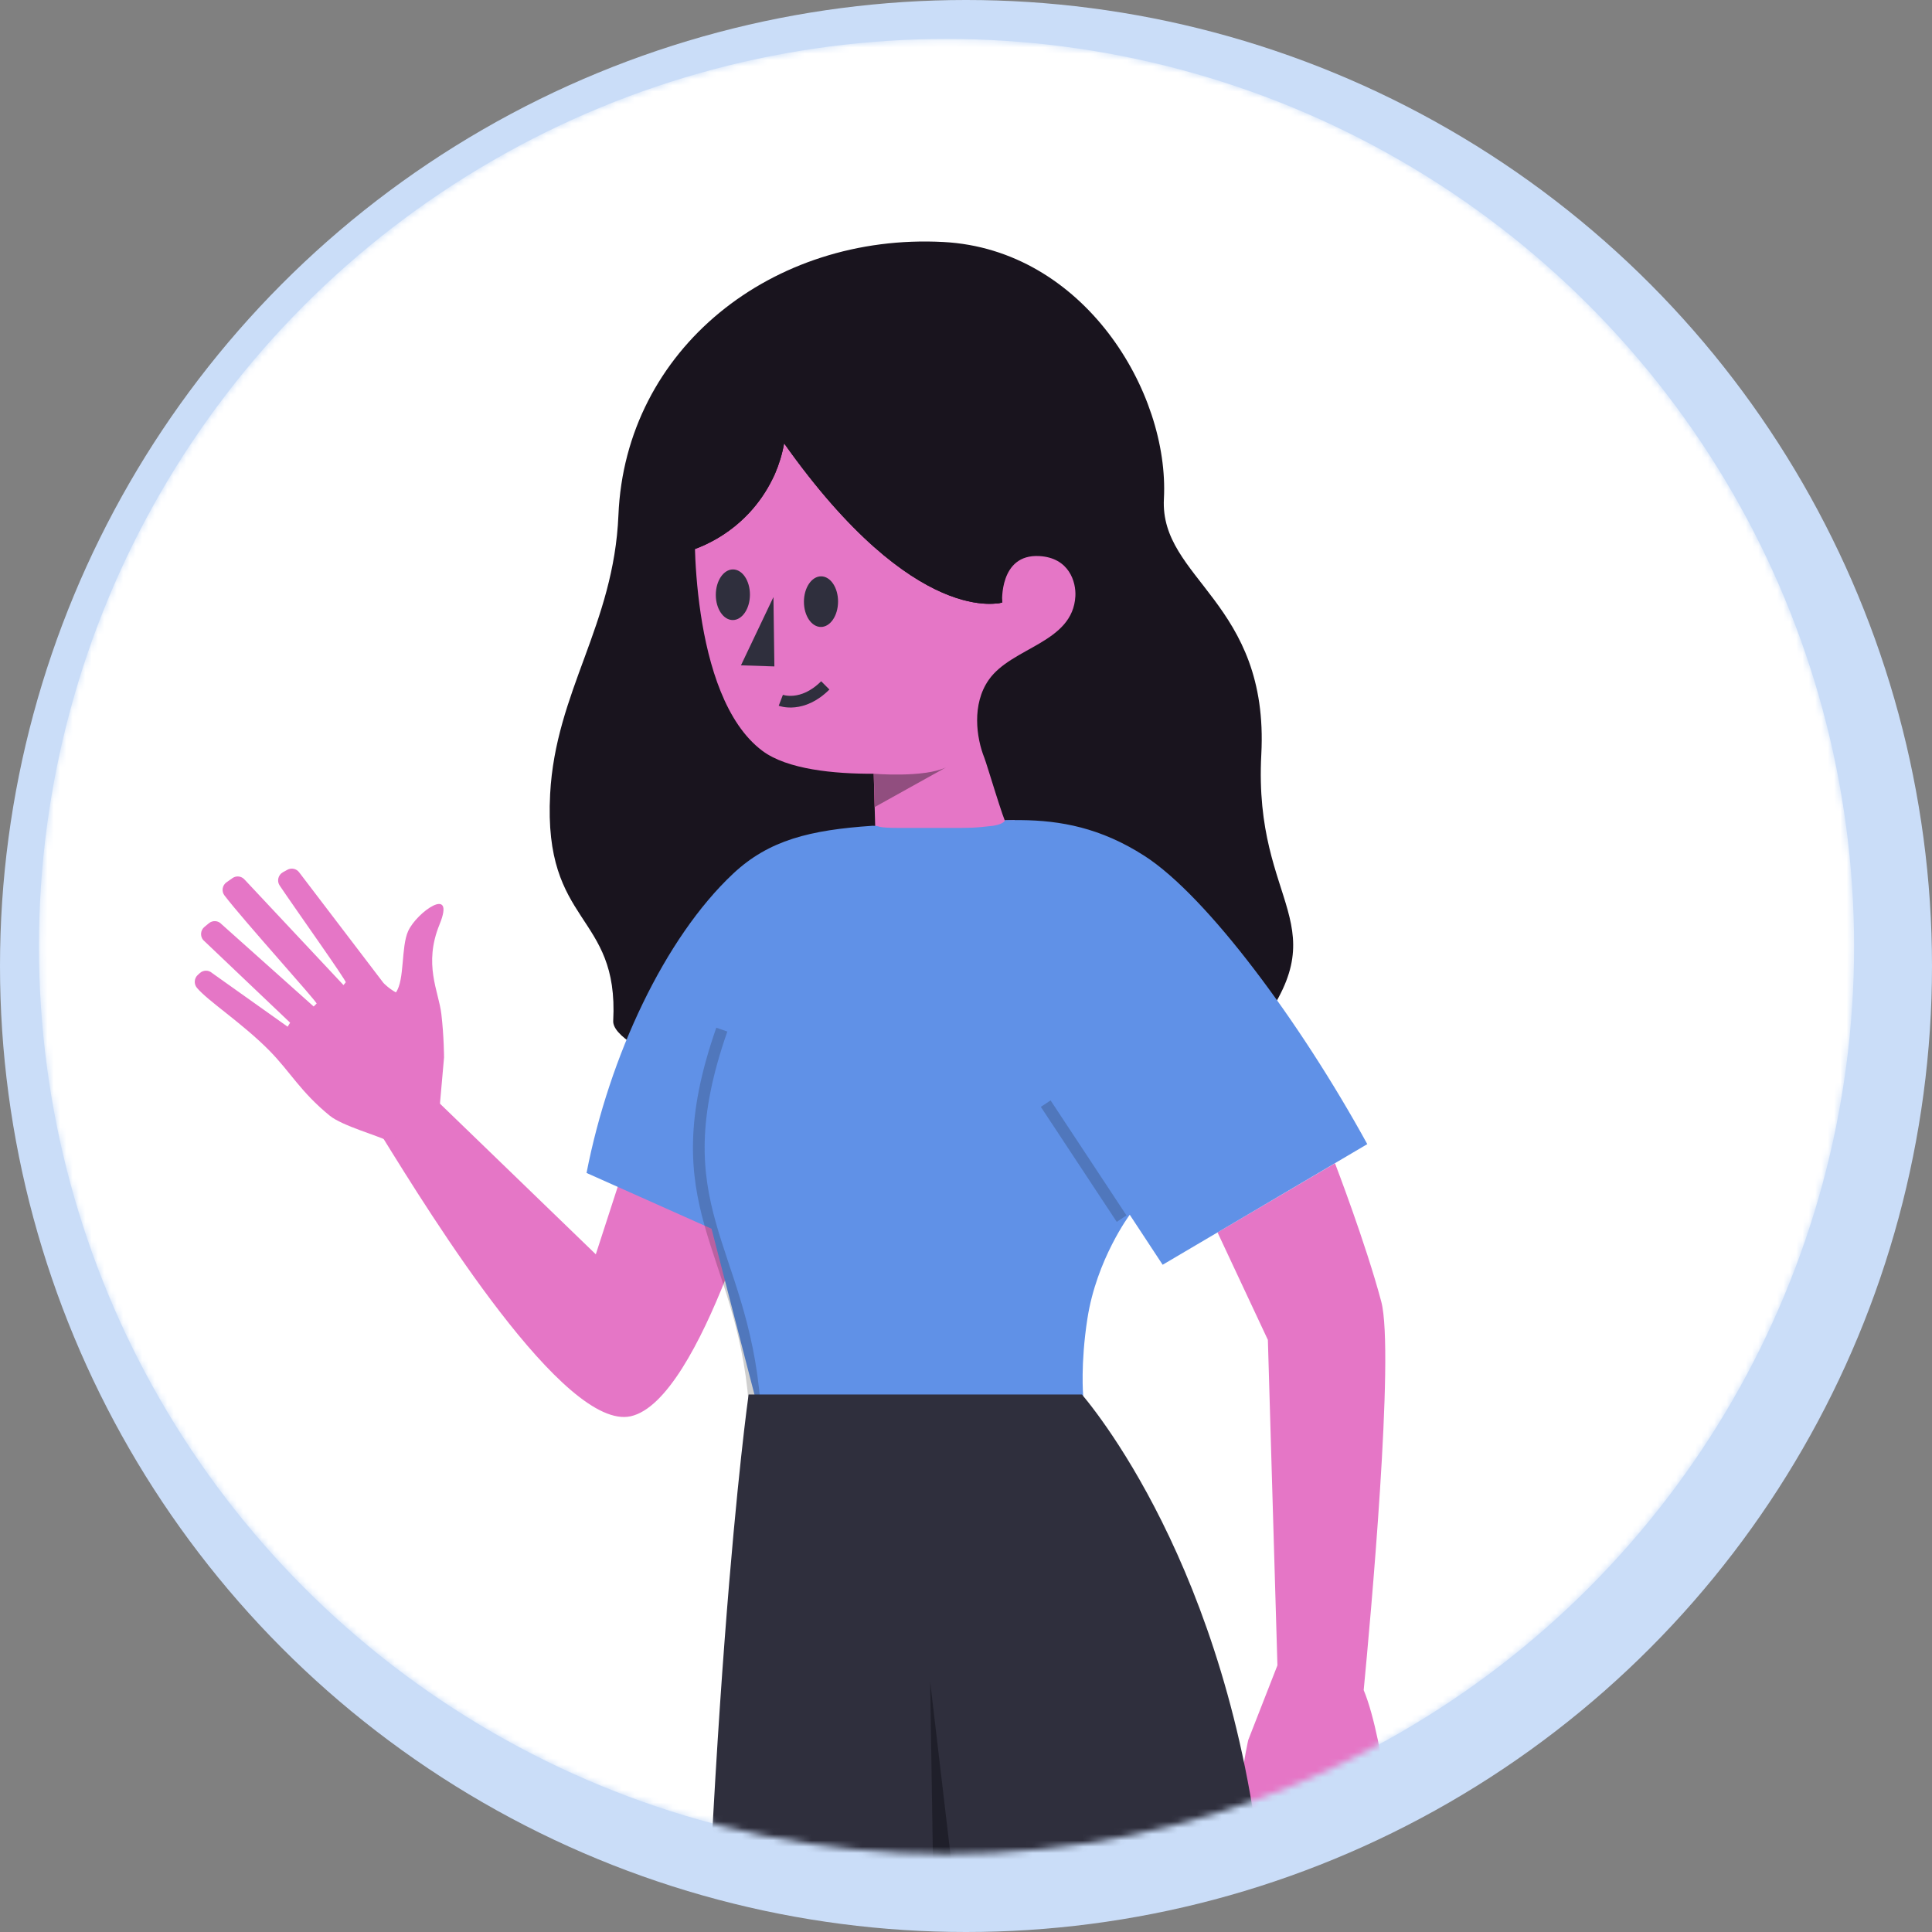 <svg width="306" height="306" viewBox="0 0 306 306" fill="none" xmlns="http://www.w3.org/2000/svg">
<rect x="0" y="0" width="306" height="306" fill="#808080" stroke="none"/>
<circle cx="153" cy="153" r="153" fill="#CADDF8"/>
<mask id="mask0" mask-type="alpha" maskUnits="userSpaceOnUse" x="6" y="6" width="288" height="288">
<circle cx="149.915" cy="149.915" r="143.746" fill="#B6D4FF"/>
</mask>
<g mask="url(#mask0)">
<circle cx="149.915" cy="149.915" r="143.746" fill="white"/>
<path fill-rule="evenodd" clip-rule="evenodd" d="M97.95 81.583C97.225 99.031 87.995 109.487 87.133 125.771C86.024 146.715 98.034 144.502 97.124 161.689C96.652 170.596 176.002 192.098 198.364 164.09C212.714 146.117 198.481 143.877 199.772 119.493C201.05 95.355 183.673 91.732 184.346 79.007C185.243 62.072 171.639 39.509 149.43 38.329C122.38 36.892 99.045 55.211 97.95 81.583Z" fill="#19141E"/>
<path fill-rule="evenodd" clip-rule="evenodd" d="M138.388 122.551C138.388 122.551 146.342 123.209 149.836 121.534L138.533 127.821L138.388 122.551Z" fill="#CF3E83"/>
<path d="M156.607 107.674C153.893 111.538 154.638 116.857 155.901 120.01C156.327 121.093 158.988 130.123 159.424 130.549C161.117 132.2 138.883 140.52 138.883 140.52L138.387 122.55C132.068 122.58 124.691 121.855 120.774 118.939C109.104 110.252 109.867 82.316 110.14 80.931L120.887 70.12C120.887 70.12 136.561 63.866 138.73 66.992C142.698 72.716 151.359 97.847 158.724 95.421C158.724 95.421 158.219 87.724 164.603 88.072C169.36 88.332 170.446 92.216 170.325 94.419C169.92 101.859 160.253 102.468 156.607 107.674" fill="#E576C6"/>
<path fill-rule="evenodd" clip-rule="evenodd" d="M122.502 94.567L117.357 105.378L122.651 105.553L122.502 94.567Z" fill="#2F2F3D"/>
<path fill-rule="evenodd" clip-rule="evenodd" d="M127.33 95.304C127.326 97.518 128.534 99.308 130.027 99.301C131.52 99.294 132.733 97.493 132.736 95.279C132.74 93.065 131.533 91.276 130.04 91.283C128.547 91.29 127.334 93.091 127.33 95.304" fill="#2F2F3D"/>
<path fill-rule="evenodd" clip-rule="evenodd" d="M113.373 94.21C113.369 96.424 114.577 98.213 116.07 98.207C117.563 98.2 118.776 96.399 118.779 94.186C118.783 91.971 117.576 90.182 116.083 90.189C114.59 90.196 113.377 91.997 113.373 94.21" fill="#2F2F3D"/>
<path fill-rule="evenodd" clip-rule="evenodd" d="M118.949 51.856C118.423 51.268 117.866 50.707 117.279 50.176C115.963 51.305 114.715 52.511 113.549 53.793C107.276 60.677 103.267 69.625 102.725 79.567C102.711 79.818 102.698 80.064 102.69 80.316H102.684L102.245 88.371C102.557 88.376 102.863 88.368 103.176 88.356C109.284 88.082 114.808 85.392 118.704 81.189C120.149 79.628 121.373 77.857 122.323 75.926C122.473 75.64 122.606 75.341 122.739 75.054C123.4 73.526 123.893 71.907 124.193 70.221C145.071 99.708 158.724 95.421 158.724 95.421L156.745 79.999L171.959 63.634C171.959 63.634 128.571 44.888 118.949 51.856V51.856Z" fill="#19141E"/>
<path fill-rule="evenodd" clip-rule="evenodd" d="M118.949 51.856C118.423 51.268 117.866 50.707 117.279 50.176C115.963 51.305 114.715 52.511 113.549 53.793C107.276 60.677 103.267 69.625 102.725 79.567C102.711 79.818 102.698 80.064 102.69 80.316H102.684L102.245 88.371C102.557 88.376 102.863 88.368 103.176 88.356C109.284 88.082 114.808 85.392 118.704 81.189C120.149 79.628 121.373 77.857 122.323 75.926C122.473 75.64 122.606 75.341 122.739 75.054C123.4 73.526 123.893 71.907 124.193 70.221C145.071 99.708 158.724 95.421 158.724 95.421L156.745 79.999L171.959 63.634C171.959 63.634 128.571 44.888 118.949 51.856V51.856Z" fill="#19141E"/>
<path d="M123.669 110.915C123.669 110.915 127.056 112.21 130.713 108.554" stroke="#2F2F3D" stroke-width="1.851"/>
<path opacity="0.397" fill-rule="evenodd" clip-rule="evenodd" d="M138.401 122.551C138.401 122.551 146.354 123.209 149.849 121.534L138.546 127.822L138.401 122.551Z" fill="#121212"/>
<path fill-rule="evenodd" clip-rule="evenodd" d="M129.337 140.778C133.048 134.499 138.017 130.987 138.017 130.987L160.725 129.891C160.725 129.891 158.791 134.876 156.743 141.286C152.696 153.958 143.094 156.806 134.727 156.791C126.913 156.779 124.257 149.368 129.337 140.778ZM67.554 172.742C67.778 170.542 67.016 171.006 66.074 171.579C65.307 172.045 64.421 172.584 63.852 171.816C61.526 168.679 65.395 175.518 65.395 175.518H63.235L63.204 175.509C63.27 175.754 63.041 176.061 62.31 176.443C61.986 176.613 61.754 176.733 61.595 176.815C61.979 176.627 62.536 176.372 62.001 176.752C61.848 176.861 61.664 176.9 61.459 176.886C61.325 176.954 61.284 176.974 61.303 176.964C61.318 176.955 61.376 176.925 61.455 176.885C60.877 176.842 60.137 176.373 59.477 175.827C59.568 176.407 59.164 176.896 58.817 177.317C58.261 177.992 57.849 178.492 59.842 178.911C60.046 179.241 60.262 179.589 60.488 179.955C68.403 192.756 89.389 226.692 99.916 224.311C111.165 221.768 121.602 182.446 121.602 182.446L102.628 173.203L94.367 198.666L67.554 172.742ZM58.917 174.901C59.267 175.234 59.432 175.541 59.477 175.827C58.003 174.609 56.925 173.009 58.917 174.901ZM61.455 176.885L61.459 176.886L61.595 176.815C61.545 176.84 61.497 176.864 61.455 176.885ZM60.151 174.593C60.151 174.593 63.003 174.774 63.204 175.509L60.151 174.593ZM202.326 263.766L197.708 275.577C197.708 275.577 197.007 278.617 196.615 282.211C196.597 282.373 196.58 282.533 196.563 282.691C196.205 286.009 195.965 288.234 193.693 293.382C192.035 297.14 197.401 296.017 198.923 293.918C199.485 293.144 199.947 291.51 200.427 289.811C201.29 286.764 202.21 283.508 203.869 284.636C206.452 286.392 207.231 295.322 206.653 303.756C206.562 305.08 207.482 306.162 208.14 306.543C209.206 307.16 210.763 301.941 210.763 301.941C210.763 301.941 211.323 303.775 213.022 303.009C213.623 302.738 215.414 299.188 215.414 299.188C215.414 299.188 216.802 297.438 217.531 295.484C218.819 292.034 219.871 285.632 219.623 283.751C219.037 279.317 217.72 271.833 215.988 267.688C217.01 257.035 220.93 214.266 218.768 206.142C216.293 196.846 211.444 184.248 211.444 184.248L192.837 195.192L200.813 212.221L202.326 263.766Z" fill="#E576C6"/>
<path d="M159.168 129.891C159.168 129.891 159.168 130.482 157.318 130.79C154.233 131.135 154.233 131.135 149.297 131.135C143.745 131.135 148.68 131.135 142.82 131.135C138.193 131.135 139.804 130.79 138.193 130.79C128.325 131.457 121.803 133.041 116.113 138.378C105.279 148.54 96.506 167.273 92.899 185.779L112.697 194.615L119.748 221.863L171.562 221.073C171.562 221.073 171.108 216.082 172.226 208.87C173.681 199.437 178.935 192.398 178.935 192.398L184.146 200.319L216.557 181.213C205.946 161.864 191.146 141.913 181.278 135.565C174.307 131.079 167.924 129.952 161.687 129.891C159.411 129.891 161.945 129.894 159.168 129.891Z" fill="#6091E7"/>
<path opacity="0.203" d="M119.517 222.336C117.537 197.201 104.455 191.269 114.326 163.079" stroke="#121212" stroke-width="1.851"/>
<path opacity="0.203" d="M165.627 174.801L177.649 193.016" stroke="#121212" stroke-width="1.851"/>
<path d="M69.618 175.536L70.33 167.488C70.33 167.488 70.325 164.165 69.9 160.578C69.476 156.991 67.029 152.75 69.618 146.418C72.207 140.091 66.017 144.459 64.646 147.469C63.504 149.977 64.108 155.253 62.705 157.184C61.519 156.529 60.73 155.677 60.73 155.677L47.388 138.171C46.959 137.583 46.165 137.407 45.528 137.753L44.81 138.149C44.054 138.567 43.815 139.547 44.299 140.262C46.904 144.129 54.976 155.473 54.758 155.589L54.405 156.023L38.735 139.31C38.245 138.755 37.424 138.655 36.821 139.079L35.88 139.739C35.194 140.218 35.047 141.175 35.559 141.835C38.675 145.906 50.369 158.829 50.146 158.955L49.678 159.412L35.091 146.379C34.574 145.796 33.693 145.73 33.095 146.22L32.382 146.808C31.757 147.32 31.664 148.25 32.176 148.877L45.953 161.981L45.556 162.614L33.595 154.114C33.046 153.619 32.219 153.619 31.664 154.109L31.333 154.411C30.745 154.939 30.68 155.847 31.191 156.458C32.943 158.554 38.382 162.064 42.657 166.393C45.974 169.755 47.601 172.94 52.235 176.714C54.193 178.315 59.912 179.876 61.577 180.762L69.618 175.536Z" fill="#E576C6"/>
<path d="M209.714 528.972C209.07 508.915 204.912 382.22 200.64 306.843C197.679 254.597 175.522 225.833 171.364 220.863H118.571C118.475 221.53 111.368 271.833 110.068 377.087C108.9 471.348 110.104 522.871 110.254 528.93L110.255 528.933L108.568 528.93L108.558 537.045L135.895 537.089L135.906 528.974L134.963 528.973L134.963 528.972L148.846 364.022L153.004 314.654L184.566 528.93L184.567 528.931L183.201 528.929L183.678 537.044L211.981 537.09L211.505 528.975L209.714 528.973L209.714 528.972Z" fill="#2F2F3D"/>
<path opacity="0.398" fill-rule="evenodd" clip-rule="evenodd" d="M153.004 314.655L147.324 266.361L148.848 364.021L153.004 314.655Z" fill="#0A0A0F"/>
</g>
</svg>
